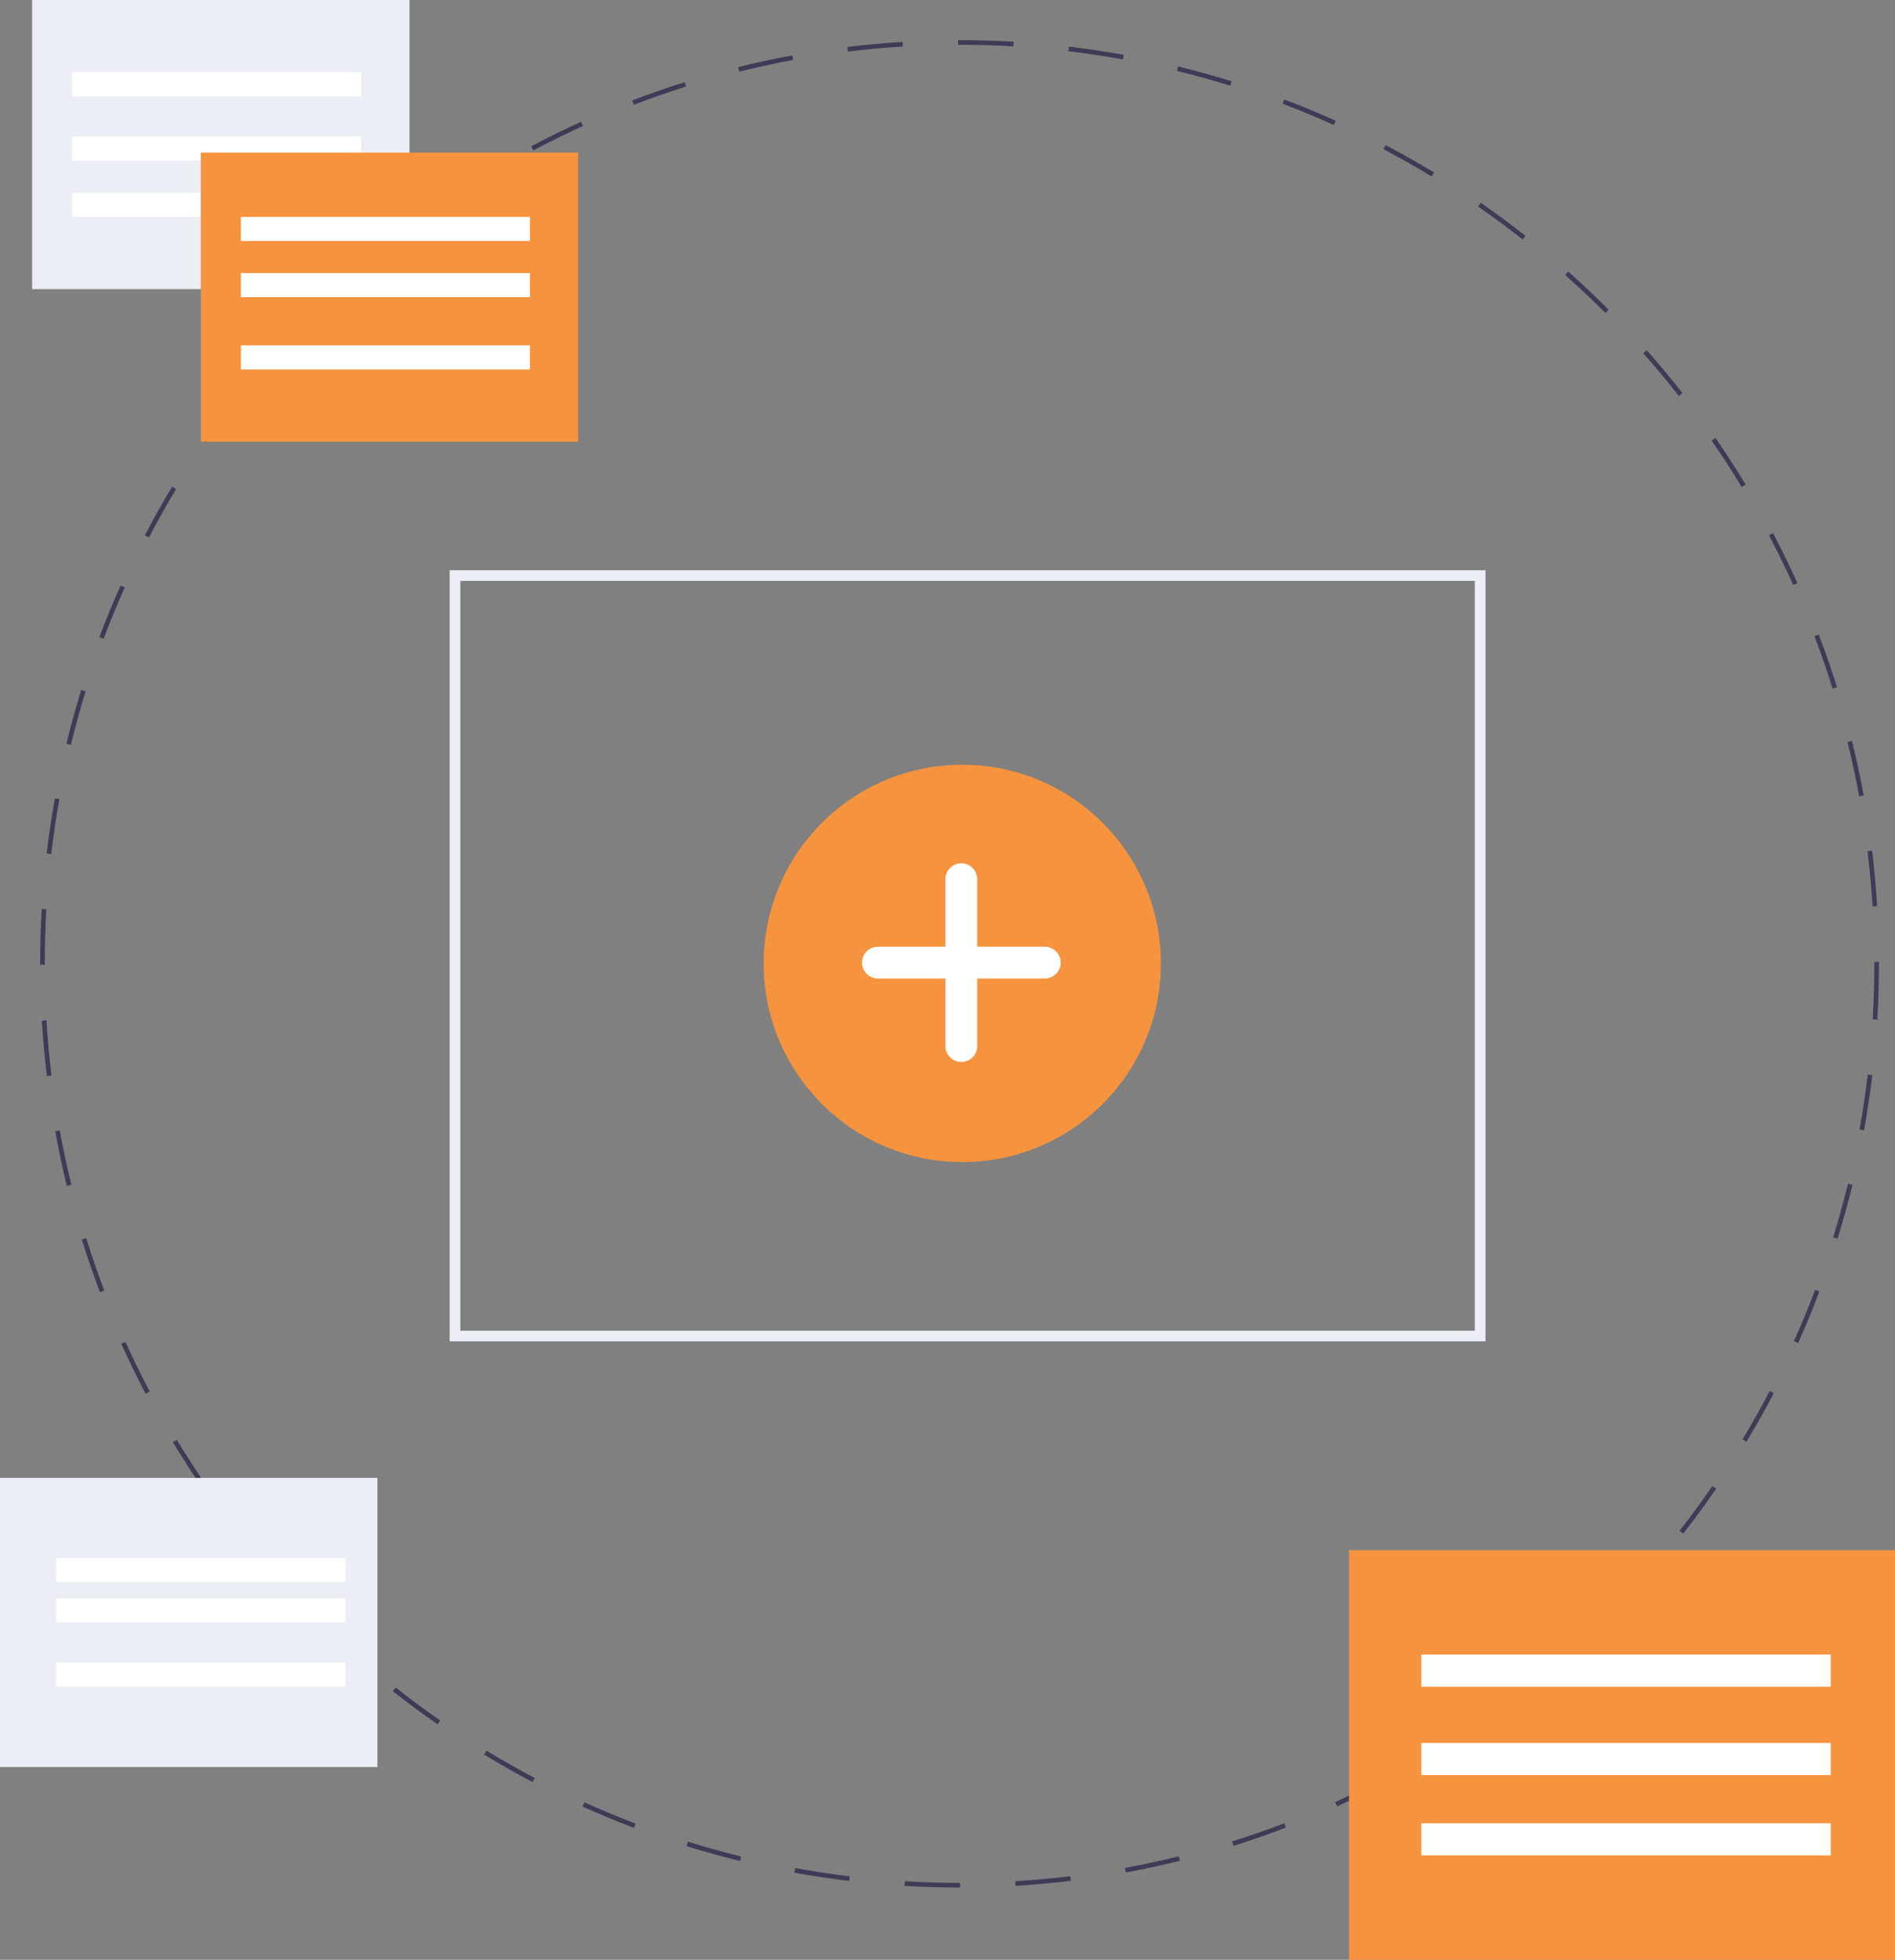 <svg width="236" height="244" viewBox="0 0 236 244" fill="none" xmlns="http://www.w3.org/2000/svg">
<rect x="0" y="0" width="236" height="244" fill="#808080" stroke="none"/>
<path fill-rule="evenodd" clip-rule="evenodd" d="M119.5 5.576C121.727 5.576 123.979 5.642 126.195 5.771L126.228 5.195C124.001 5.066 121.737 5 119.5 5H119.318V5.576H119.5ZM105.591 6.42L105.521 5.847C107.796 5.569 110.112 5.356 112.406 5.216L112.441 5.791C110.159 5.931 107.855 6.142 105.591 6.417V6.42ZM133.049 6.376C135.321 6.646 137.61 6.99 139.853 7.396L139.955 6.829C137.7 6.42 135.4 6.075 133.116 5.804L133.049 6.376ZM92.065 8.917L91.927 8.357C94.156 7.804 96.43 7.312 98.686 6.896L98.79 7.463C96.546 7.877 94.283 8.366 92.067 8.917L92.065 8.917ZM146.583 8.829C148.801 9.373 151.032 9.992 153.214 10.67L153.384 10.119C151.19 9.438 148.945 8.815 146.719 8.27L146.583 8.829ZM78.94 13.04L78.939 13.04C81.075 12.222 83.262 11.461 85.44 10.779L85.269 10.229C83.081 10.917 80.882 11.682 78.735 12.503L78.939 13.04L78.938 13.04H78.94ZM159.734 12.916C161.874 13.726 164.015 14.616 166.104 15.555L166.339 15.031C164.24 14.085 162.086 13.192 159.938 12.377L159.734 12.916ZM66.425 18.723L66.158 18.213C68.187 17.14 70.273 16.111 72.361 15.165L72.598 15.69C70.52 16.633 68.444 17.654 66.426 18.723H66.425ZM172.298 18.577C174.321 19.642 176.34 20.784 178.299 21.972L178.597 21.478C176.628 20.284 174.599 19.137 172.566 18.067L172.298 18.577ZM54.68 25.887L54.353 25.413C56.239 24.1 58.188 22.828 60.148 21.634L60.446 22.125C58.496 23.314 56.556 24.58 54.68 25.886V25.887ZM184.083 25.723C185.967 27.026 187.833 28.404 189.632 29.817L189.985 29.363C188.178 27.943 186.302 26.558 184.409 25.248L184.083 25.723ZM43.87 34.423L43.489 33.992C45.202 32.464 46.987 30.965 48.793 29.539L49.149 29.992C47.353 31.411 45.575 32.902 43.87 34.423ZM194.923 34.239C196.63 35.755 198.318 37.347 199.939 38.969L200.344 38.562C198.715 36.931 197.018 35.331 195.302 33.807L194.923 34.239ZM34.154 44.202L33.724 43.819C35.245 42.093 36.841 40.39 38.46 38.759L38.867 39.166C37.252 40.79 35.667 42.484 34.154 44.202ZM204.661 43.993C206.177 45.706 207.662 47.489 209.076 49.292L209.527 48.936C208.106 47.123 206.613 45.331 205.091 43.611L204.661 43.993ZM25.669 55.083L25.196 54.756C26.499 52.86 27.878 50.977 29.296 49.158L29.748 49.513C28.34 51.323 26.966 53.197 25.669 55.083ZM213.165 54.846C214.467 56.732 215.728 58.68 216.913 60.636L217.403 60.336C216.213 58.371 214.946 56.413 213.637 54.518L213.165 54.846ZM18.549 66.916L18.04 66.648C19.105 64.609 20.249 62.571 21.44 60.593L21.93 60.891C20.747 62.86 19.609 64.887 18.549 66.916ZM220.306 66.639C221.37 68.666 222.389 70.751 223.329 72.836L223.852 72.599C222.906 70.503 221.884 68.407 220.813 66.371L220.306 66.639ZM12.903 79.534L12.366 79.33C13.179 77.172 14.069 75.01 15.012 72.901L15.536 73.138C14.597 75.236 13.711 77.388 12.903 79.534ZM225.972 79.202C226.786 81.347 227.546 83.543 228.229 85.731L228.777 85.558C228.089 83.358 227.325 81.15 226.506 78.997L225.972 79.202ZM8.827 92.74L8.27 92.603C8.814 90.367 9.435 88.113 10.115 85.91L10.663 86.08C9.986 88.272 9.369 90.513 8.827 92.74H8.827ZM230.085 92.386C230.633 94.605 231.121 96.877 231.537 99.139L232.101 99.035C231.684 96.764 231.193 94.479 230.642 92.247L230.085 92.386ZM6.378 106.333L5.808 106.265C6.08 103.975 6.424 101.665 6.832 99.397L7.397 99.5C6.991 101.756 6.648 104.055 6.378 106.333ZM232.578 105.969C232.854 108.24 233.066 110.555 233.207 112.849L233.78 112.814C233.638 110.508 233.426 108.182 233.148 105.899L232.578 105.969ZM5.574 120.122H5V120C5 117.732 5.066 115.438 5.198 113.182L5.77 113.216C5.64 115.461 5.574 117.744 5.574 120L5.574 120.122ZM233.222 126.906L233.795 126.94C233.931 124.642 234 122.307 234 119.999V119.756H233.426V119.999C233.426 122.296 233.356 124.619 233.222 126.906ZM5.838 133.98C5.562 131.694 5.352 129.367 5.215 127.064L5.787 127.029C5.925 129.321 6.135 131.636 6.411 133.91L5.838 133.98ZM231.581 140.619L232.146 140.723V140.723C232.556 138.457 232.903 136.145 233.175 133.857L232.605 133.788C232.335 136.066 231.989 138.364 231.581 140.619ZM8.328 147.635C7.778 145.399 7.29 143.115 6.877 140.845L7.441 140.741C7.853 143 8.339 145.272 8.885 147.496L8.328 147.635ZM228.302 154.035L228.85 154.206V154.205C229.532 152.004 230.155 149.753 230.702 147.515L230.145 147.377C229.601 149.604 228.981 151.843 228.302 154.035ZM12.449 160.887C11.632 158.732 10.871 156.524 10.187 154.324L10.735 154.152C11.416 156.34 12.173 158.538 12.985 160.681L12.449 160.887ZM223.415 166.972L223.938 167.209L223.938 167.208C224.885 165.097 225.777 162.935 226.59 160.782L226.053 160.577C225.245 162.721 224.357 164.87 223.415 166.972ZM18.13 173.521C17.062 171.483 16.042 169.386 15.098 167.289L15.621 167.052C16.56 169.139 17.575 171.225 18.638 173.252L18.13 173.521ZM217.007 179.213L217.496 179.511C218.689 177.536 219.834 175.5 220.904 173.46L220.396 173.191C219.332 175.222 218.192 177.248 217.007 179.213ZM25.293 185.381C23.986 183.485 22.721 181.526 21.533 179.56L22.023 179.26C23.205 181.218 24.464 183.167 25.763 185.053L25.293 185.381ZM209.176 190.58L209.628 190.937C211.049 189.119 212.43 187.236 213.733 185.342L213.261 185.014C211.964 186.897 210.59 188.77 209.176 190.58ZM33.829 196.293C32.305 194.567 30.814 192.774 29.398 190.963L29.85 190.605C31.258 192.406 32.744 194.191 34.258 195.908L33.829 196.293ZM200.049 200.916L200.455 201.323H200.456C202.081 199.691 203.677 197.99 205.198 196.267L204.769 195.884C203.255 197.599 201.666 199.291 200.049 200.916ZM43.608 206.108C41.889 204.579 40.194 202.978 38.571 201.348L38.977 200.941C40.592 202.561 42.278 204.155 43.988 205.677L43.608 206.108ZM190.111 210.533L190.112 210.535L190.111 210.534L190.111 210.533ZM190.111 210.533L189.756 210.082C191.558 208.662 193.335 207.175 195.038 205.654L195.419 206.085C193.707 207.61 191.921 209.106 190.111 210.533ZM54.493 214.679C52.602 213.367 50.728 211.98 48.921 210.559L49.278 210.105C51.075 211.52 52.94 212.899 54.821 214.205L54.493 214.679ZM178.452 217.935L178.749 218.427C180.708 217.233 182.661 215.963 184.549 214.655L184.222 214.181C182.346 215.484 180.404 216.747 178.452 217.935ZM66.328 221.873C64.292 220.799 62.264 219.649 60.3 218.455L60.597 217.963C62.551 219.151 64.569 220.295 66.594 221.364L66.328 221.873ZM166.292 224.356L166.528 224.882V224.883C168.617 223.937 170.705 222.913 172.734 221.84L172.467 221.33C170.448 222.396 168.371 223.417 166.292 224.356ZM78.951 227.579C76.804 226.763 74.651 225.868 72.552 224.919L72.787 224.393C74.876 225.337 77.017 226.227 79.155 227.04L78.951 227.579ZM153.446 229.256L153.617 229.807V229.808C155.805 229.123 158.004 228.36 160.151 227.54L159.947 227C157.81 227.816 155.623 228.575 153.446 229.256ZM92.164 231.7C89.935 231.152 87.693 230.527 85.501 229.844L85.672 229.294C87.854 229.974 90.083 230.595 92.301 231.141L92.164 231.7ZM140.195 233.126L140.196 233.126L140.195 233.126L140.195 233.126ZM140.195 233.126L140.092 232.559C142.339 232.147 144.602 231.66 146.819 231.112L146.956 231.672C144.73 232.222 142.454 232.712 140.195 233.126ZM105.764 234.181C103.485 233.907 101.184 233.56 98.927 233.149L99.029 232.581C101.275 232.99 103.564 233.336 105.832 233.61L105.764 234.181ZM126.439 234.215L126.473 234.79L126.476 234.79C128.766 234.652 131.083 234.442 133.359 234.166L133.29 233.594C131.025 233.869 128.72 234.077 126.439 234.215ZM119.5 235H119.561L119.562 234.424H119.501C117.235 234.424 114.942 234.356 112.685 234.222L112.651 234.797C114.919 234.932 117.224 235 119.5 235Z" fill="#3F3B56"/>
<rect x="168" y="193" width="68" height="51" fill="#F6933E"/>
<rect x="177" y="206" width="51" height="4" fill="white"/>
<rect x="177" y="217" width="51" height="4" fill="white"/>
<rect x="177" y="227" width="51" height="4" fill="white"/>
<rect x="4" width="47" height="36" fill="#ECEEF5"/>
<rect x="9" y="9" width="36" height="3" fill="white"/>
<rect x="9" y="17" width="36" height="3" fill="white"/>
<rect x="9" y="24" width="36" height="3" fill="white"/>
<rect x="25" y="19" width="47" height="36" fill="#F6933E"/>
<rect x="30" y="27" width="36" height="3" fill="white"/>
<rect x="30" y="34" width="36" height="3" fill="white"/>
<rect x="30" y="43" width="36" height="3" fill="white"/>
<path fill-rule="evenodd" clip-rule="evenodd" d="M56 167H185V71H56V167ZM57.33 165.679V72.321H183.67V165.679H57.33Z" fill="#ECEEF5"/>
<path d="M119.841 144.681C133.502 144.681 144.577 133.607 144.577 119.945C144.577 106.284 133.502 95.209 119.841 95.209C106.179 95.209 95.105 106.284 95.105 119.945C95.105 133.607 106.179 144.681 119.841 144.681Z" fill="#F6933E"/>
<path d="M130.113 117.868H121.702V109.458C121.702 108.365 120.816 107.479 119.723 107.479V107.479C118.63 107.479 117.744 108.365 117.744 109.458V117.868H109.334C108.241 117.868 107.355 118.754 107.355 119.847V119.847C107.355 120.94 108.241 121.826 109.334 121.826H117.744V130.236C117.744 131.329 118.63 132.215 119.723 132.215V132.215C120.816 132.215 121.702 131.329 121.702 130.236V121.826H130.113C131.205 121.826 132.092 120.94 132.092 119.847V119.847C132.092 118.754 131.205 117.868 130.113 117.868V117.868Z" fill="white"/>
<rect y="184" width="47" height="36" fill="#ECEEF5"/>
<rect x="7" y="194" width="36" height="3" fill="white"/>
<rect x="7" y="199" width="36" height="3" fill="white"/>
<rect x="7" y="207" width="36" height="3" fill="white"/>
</svg>
